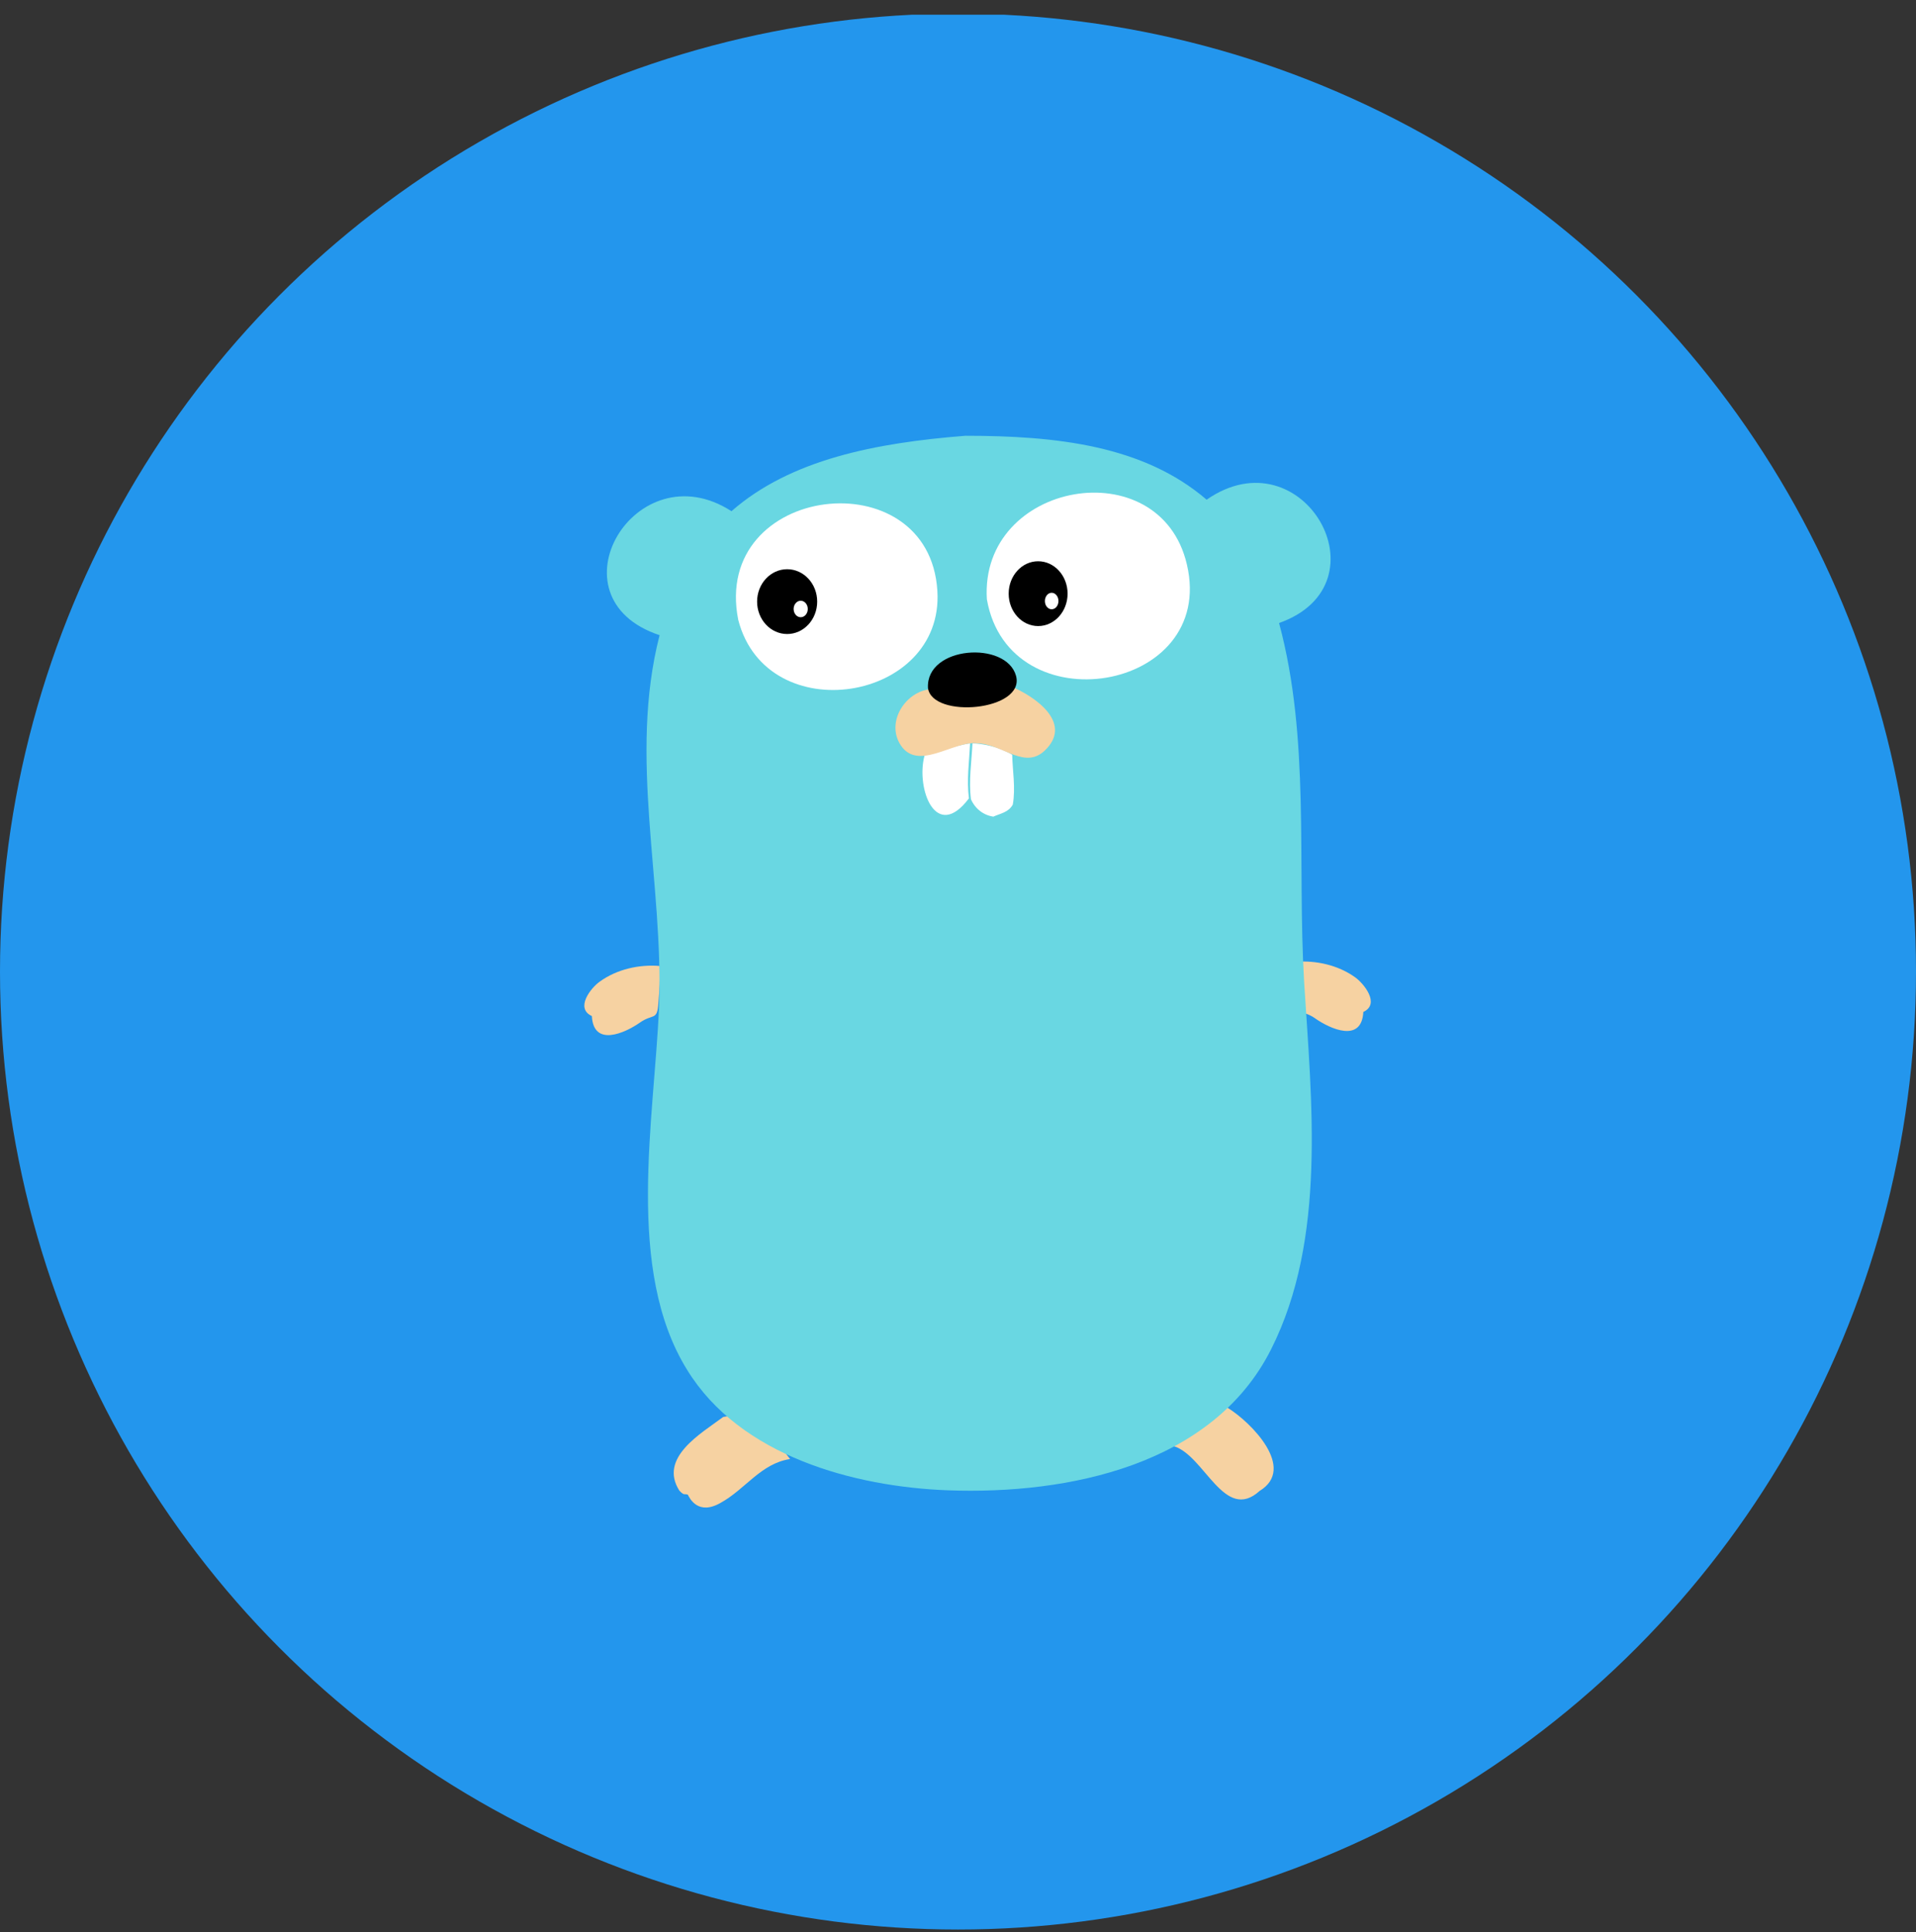 <svg width="118" height="119" viewBox="0 0 118 119" fill="none" xmlns="http://www.w3.org/2000/svg">
<rect x="0" y="0" width="118" height="119" fill="#333333" stroke="none"/>
<g clip-path="url(#clip0_921_19279)">
<circle cx="59" cy="59.839" r="59" fill="#2396ED"/>
<path d="M36.45 62.561C36.54 64.52 38.5 63.613 39.389 62.996C40.223 62.398 40.477 62.906 40.55 61.763C40.604 61.001 40.677 60.257 40.64 59.495C39.37 59.386 37.992 59.694 36.939 60.456C36.395 60.837 35.397 62.089 36.45 62.579" fill="#F6D2A2"/>
<path d="M75.582 86.69C77.088 87.615 79.846 90.445 77.578 91.824C75.401 93.802 74.185 89.629 72.28 89.067C73.097 87.942 74.131 86.908 75.582 86.708V86.69Z" fill="#F6D2A2"/>
<path d="M48.641 89.865C46.863 90.137 45.883 91.734 44.396 92.55C42.999 93.366 42.473 92.278 42.364 92.06C42.146 91.969 42.164 92.151 41.838 91.806C40.55 89.774 43.18 88.287 44.541 87.27C46.446 86.89 47.643 88.54 48.659 89.865H48.641Z" fill="#F6D2A2"/>
<path d="M83.964 62.307C83.873 64.266 81.914 63.359 81.025 62.742C80.19 62.144 79.936 62.652 79.864 61.509C79.809 60.747 79.737 60.003 79.773 59.241C81.043 59.132 82.422 59.441 83.474 60.203C84 60.584 85.016 61.835 83.964 62.325" fill="#F6D2A2"/>
<path d="M78.757 38.378C85.56 35.983 80.245 26.658 74.312 30.776C70.43 27.438 65.06 26.839 59.454 26.839C53.939 27.275 48.696 28.291 45.049 31.484C39.135 27.674 33.692 36.818 40.622 39.121C38.681 46.669 40.894 54.361 40.586 62.053C40.296 68.947 38.481 78.2 42.328 84.386C45.593 89.683 52.596 91.57 58.383 91.788C65.767 92.06 74.693 90.246 78.285 83.098C81.714 76.295 80.771 67.804 80.317 60.475C79.882 53.055 80.698 45.526 78.775 38.378H78.757Z" fill="#69D7E2"/>
<path d="M62.338 46.487C62.357 47.467 62.556 48.519 62.375 49.553C62.103 50.043 61.613 50.097 61.177 50.297C60.56 50.206 60.053 49.807 59.798 49.226C59.653 48.065 59.835 46.959 59.889 45.798C59.889 45.761 60.615 45.816 61.268 46.015C61.812 46.179 62.338 46.469 62.338 46.487Z" fill="white"/>
<path d="M56.932 46.56C56.406 48.574 57.64 51.876 59.672 49.172C59.526 48.029 59.69 46.923 59.744 45.798C59.762 45.707 56.95 46.433 56.932 46.56Z" fill="white"/>
<path d="M45.466 38.178C47.226 45 58.148 43.24 57.73 36.4C57.24 28.2 43.797 29.778 45.466 38.178Z" fill="white"/>
<path d="M48.478 39.049C49.5 39.049 50.328 38.155 50.328 37.053C50.328 35.951 49.5 35.058 48.478 35.058C47.456 35.058 46.627 35.951 46.627 37.053C46.627 38.155 47.456 39.049 48.478 39.049Z" fill="black"/>
<path d="M49.312 38.015C49.553 38.015 49.748 37.788 49.748 37.507C49.748 37.227 49.553 36.999 49.312 36.999C49.072 36.999 48.877 37.227 48.877 37.507C48.877 37.788 49.072 38.015 49.312 38.015Z" fill="white"/>
<path d="M60.778 36.908C62.139 44.746 74.947 42.659 73.097 34.767C71.446 27.674 60.325 29.633 60.778 36.908Z" fill="white"/>
<path d="M63.935 38.559C64.937 38.559 65.749 37.666 65.749 36.563C65.749 35.461 64.937 34.568 63.935 34.568C62.933 34.568 62.121 35.461 62.121 36.563C62.121 37.666 62.933 38.559 63.935 38.559Z" fill="black"/>
<path d="M64.769 37.525C65 37.525 65.187 37.298 65.187 37.017C65.187 36.737 65 36.509 64.769 36.509C64.539 36.509 64.352 36.737 64.352 37.017C64.352 37.298 64.539 37.525 64.769 37.525Z" fill="white"/>
<path d="M57.331 42.442C55.825 42.569 54.61 44.347 55.39 45.762C56.424 47.63 58.728 45.599 60.161 45.78C61.812 45.816 63.173 47.54 64.479 46.088C65.949 44.492 63.844 42.932 62.193 42.242L57.331 42.46V42.442Z" fill="#F6D2A2"/>
<path d="M62.574 41.625C61.975 39.448 57.023 39.775 57.15 42.369C57.404 44.292 63.155 43.784 62.574 41.625Z" fill="black"/>
</g>
<defs>
<clipPath id="clip0_921_19279">
<rect width="118" height="118" fill="white" transform="translate(0 0.907)"/>
</clipPath>
</defs>
</svg>
